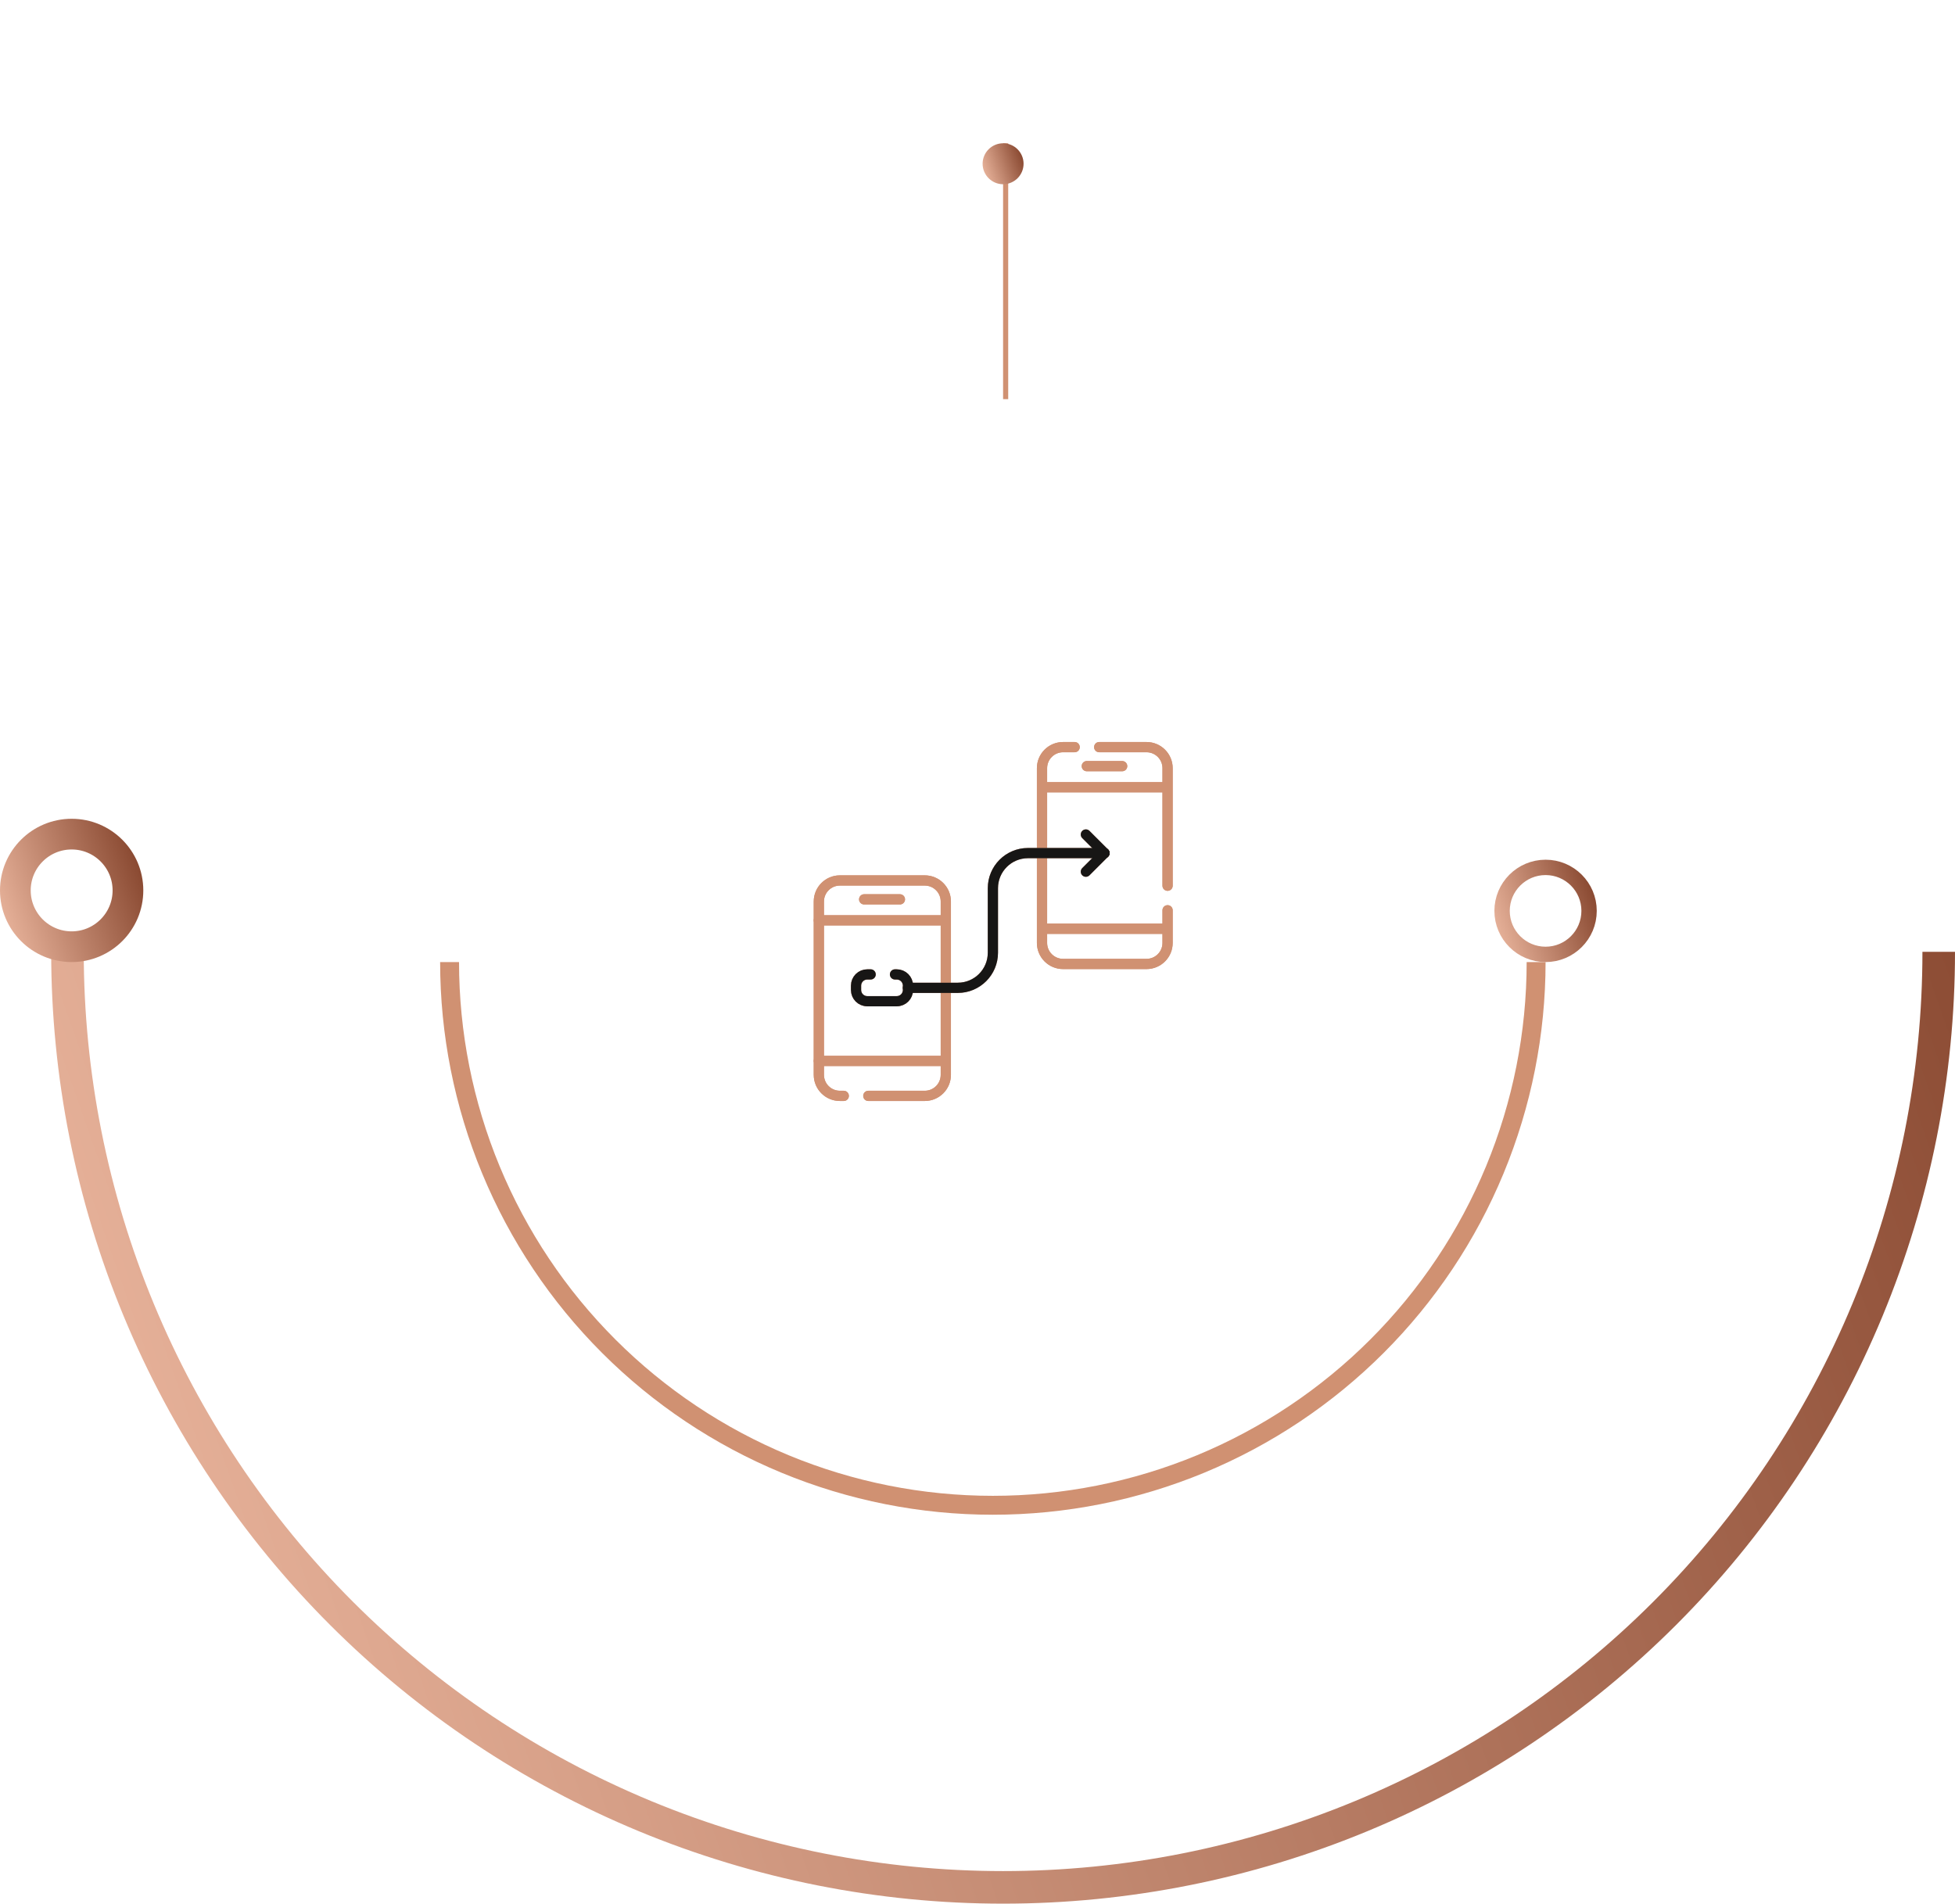 <svg width="191" height="186" viewBox="0 0 191 186" fill="none" xmlns="http://www.w3.org/2000/svg">
<line y1="-0.25" x2="25" y2="-0.25" transform="matrix(-4.37114e-08 -1 -1 4.37114e-08 98 39)" stroke="#D09172" stroke-width="0.5"/>
<circle cx="2" cy="2" r="2" transform="matrix(1 0 0 -1 96 18)" fill="url(#paint0_linear_4606_5)"/>
<g filter="url(#filter0_d_4606_5)">
<circle cx="43" cy="43" r="43" transform="matrix(1 0 0 -1 55 136)" fill="white"/>
</g>
<path d="M151 94C151 101.091 149.603 108.113 146.889 114.665C144.176 121.216 140.198 127.169 135.184 132.184C130.169 137.198 124.216 141.176 117.665 143.889C111.113 146.603 104.091 148 97 148C89.909 148 82.887 146.603 76.335 143.889C69.784 141.176 63.831 137.198 58.816 132.184C53.802 127.169 49.824 121.216 47.111 114.665C44.397 108.113 43 101.091 43 94H44.847C44.847 100.849 46.197 107.63 48.817 113.958C51.438 120.285 55.28 126.035 60.123 130.877C64.965 135.72 70.715 139.562 77.042 142.183C83.37 144.803 90.151 146.152 97 146.152C103.849 146.152 110.63 144.803 116.958 142.183C123.285 139.562 129.035 135.72 133.877 130.877C138.72 126.035 142.562 120.285 145.183 113.958C147.803 107.63 149.152 100.849 149.152 94H151Z" fill="#D09172"/>
<path d="M191 93C191 105.213 188.594 117.306 183.921 128.59C179.247 139.873 172.397 150.125 163.761 158.761C155.125 167.397 144.873 174.247 133.59 178.921C122.306 183.594 110.213 186 98 186C85.787 186 73.694 183.594 62.41 178.921C51.127 174.247 40.875 167.397 32.239 158.761C23.603 150.125 16.753 139.873 12.079 128.59C7.406 117.306 5 105.213 5 93H8.182C8.182 104.795 10.505 116.475 15.019 127.372C19.533 138.269 26.149 148.171 34.489 156.511C42.829 164.851 52.731 171.467 63.628 175.981C74.525 180.495 86.205 182.818 98 182.818C109.795 182.818 121.475 180.495 132.372 175.981C143.269 171.467 153.171 164.851 161.511 156.511C169.851 148.171 176.467 138.269 180.981 127.372C185.495 116.475 187.818 104.795 187.818 93H191Z" fill="url(#paint1_linear_4606_5)"/>
<circle cx="7" cy="7" r="5.5" transform="matrix(1 0 0 -1 0 94)" stroke="url(#paint2_linear_4606_5)" stroke-width="3"/>
<circle cx="5" cy="5" r="4.25" transform="matrix(1 0 0 -1 146 94)" stroke="url(#paint3_linear_4606_5)" stroke-width="1.5"/>
<path d="M82.434 107.075H82.057C80.921 107.075 80 106.154 80 105.018V88.084C80 86.948 80.921 86.027 82.057 86.027H90.348C91.484 86.027 92.405 86.948 92.405 88.084V105.018C92.405 106.154 91.484 107.075 90.348 107.075H84.834" stroke="#D09172" stroke-miterlimit="10" stroke-linecap="round" stroke-linejoin="round"/>
<path d="M92.341 89.922H80.004" stroke="#D09172" stroke-miterlimit="10" stroke-linecap="round" stroke-linejoin="round"/>
<path d="M92.341 103.658H80.004" stroke="#D09172" stroke-miterlimit="10" stroke-linecap="round" stroke-linejoin="round"/>
<path d="M84.427 87.872H87.919" stroke="#D09172" stroke-miterlimit="10" stroke-linecap="round" stroke-linejoin="round"/>
<path d="M107.391 73H112.014C113.15 73 114.071 73.921 114.071 75.057V86.541" stroke="#D09172" stroke-miterlimit="10" stroke-linecap="round" stroke-linejoin="round"/>
<path d="M114.071 88.941V92.129C114.071 93.265 113.15 94.186 112.014 94.186H103.86C102.724 94.186 101.803 93.265 101.803 92.129V75.057C101.803 73.921 102.724 73 103.86 73H104.991" stroke="#D09172" stroke-miterlimit="10" stroke-linecap="round" stroke-linejoin="round"/>
<path d="M114.007 76.921H101.807" stroke="#D09172" stroke-miterlimit="10" stroke-linecap="round" stroke-linejoin="round"/>
<path d="M114.007 90.746H101.807" stroke="#D09172" stroke-miterlimit="10" stroke-linecap="round" stroke-linejoin="round"/>
<path d="M106.18 74.857H109.633" stroke="#D09172" stroke-miterlimit="10" stroke-linecap="round" stroke-linejoin="round"/>
<path d="M87.439 95.207H87.61C88.216 95.207 88.707 95.698 88.707 96.304V96.729C88.707 97.335 88.216 97.826 87.61 97.826H84.731C84.125 97.826 83.634 97.335 83.634 96.729V96.304C83.634 95.698 84.125 95.207 84.731 95.207H85.061" stroke="#D09172" stroke-miterlimit="10" stroke-linecap="round" stroke-linejoin="round"/>
<path d="M107.905 83.353L106.088 81.536" stroke="#D09172" stroke-miterlimit="10" stroke-linecap="round" stroke-linejoin="round"/>
<path d="M107.905 83.353L106.088 85.17" stroke="#D09172" stroke-miterlimit="10" stroke-linecap="round" stroke-linejoin="round"/>
<path d="M88.707 96.517H93.575C95.469 96.517 97.004 94.982 97.004 93.088V86.781C97.004 84.888 98.538 83.353 100.432 83.353H107.905" stroke="#D09172" stroke-miterlimit="10" stroke-linecap="round" stroke-linejoin="round"/>
<path d="M82.434 107.075H82.057C80.921 107.075 80 106.154 80 105.018V88.084C80 86.948 80.921 86.027 82.057 86.027H90.348C91.484 86.027 92.405 86.948 92.405 88.084V105.018C92.405 106.154 91.484 107.075 90.348 107.075H84.834" stroke="#D09172" stroke-miterlimit="10" stroke-linecap="round" stroke-linejoin="round"/>
<path d="M92.341 89.922H80.004" stroke="#D09172" stroke-miterlimit="10" stroke-linecap="round" stroke-linejoin="round"/>
<path d="M92.341 103.658H80.004" stroke="#D09172" stroke-miterlimit="10" stroke-linecap="round" stroke-linejoin="round"/>
<path d="M84.427 87.872H87.919" stroke="#D09172" stroke-miterlimit="10" stroke-linecap="round" stroke-linejoin="round"/>
<path d="M107.391 73H112.014C113.15 73 114.071 73.921 114.071 75.057V86.541" stroke="#D09172" stroke-miterlimit="10" stroke-linecap="round" stroke-linejoin="round"/>
<path d="M114.071 88.941V92.129C114.071 93.265 113.15 94.186 112.014 94.186H103.86C102.724 94.186 101.803 93.265 101.803 92.129V75.057C101.803 73.921 102.724 73 103.86 73H104.991" stroke="#D09172" stroke-miterlimit="10" stroke-linecap="round" stroke-linejoin="round"/>
<path d="M114.007 76.921H101.807" stroke="#D09172" stroke-miterlimit="10" stroke-linecap="round" stroke-linejoin="round"/>
<path d="M114.007 90.746H101.807" stroke="#D09172" stroke-miterlimit="10" stroke-linecap="round" stroke-linejoin="round"/>
<path d="M106.18 74.857H109.633" stroke="#D09172" stroke-miterlimit="10" stroke-linecap="round" stroke-linejoin="round"/>
<path d="M87.439 95.207H87.61C88.216 95.207 88.707 95.698 88.707 96.304V96.729C88.707 97.335 88.216 97.826 87.61 97.826H84.731C84.125 97.826 83.634 97.335 83.634 96.729V96.304C83.634 95.698 84.125 95.207 84.731 95.207H85.061" stroke="#171615" stroke-miterlimit="10" stroke-linecap="round" stroke-linejoin="round"/>
<path d="M107.905 83.353L106.088 81.536" stroke="#171615" stroke-miterlimit="10" stroke-linecap="round" stroke-linejoin="round"/>
<path d="M107.905 83.353L106.088 85.17" stroke="#171615" stroke-miterlimit="10" stroke-linecap="round" stroke-linejoin="round"/>
<path d="M88.707 96.517H93.575C95.469 96.517 97.004 94.982 97.004 93.088V86.781C97.004 84.888 98.538 83.353 100.432 83.353H107.905" stroke="#171615" stroke-miterlimit="10" stroke-linecap="round" stroke-linejoin="round"/>
<defs>
<filter id="filter0_d_4606_5" x="35" y="28" width="138" height="138" filterUnits="userSpaceOnUse" color-interpolation-filters="sRGB">
<feFlood flood-opacity="0" result="BackgroundImageFix"/>
<feColorMatrix in="SourceAlpha" type="matrix" values="0 0 0 0 0 0 0 0 0 0 0 0 0 0 0 0 0 0 127 0" result="hardAlpha"/>
<feOffset dx="6" dy="4"/>
<feGaussianBlur stdDeviation="13"/>
<feComposite in2="hardAlpha" operator="out"/>
<feColorMatrix type="matrix" values="0 0 0 0 0 0 0 0 0 0 0 0 0 0 0 0 0 0 0.25 0"/>
<feBlend mode="normal" in2="BackgroundImageFix" result="effect1_dropShadow_4606_5"/>
<feBlend mode="normal" in="SourceGraphic" in2="effect1_dropShadow_4606_5" result="shape"/>
</filter>
<linearGradient id="paint0_linear_4606_5" x1="4.02442e-08" y1="0.236" x2="4.738" y2="1.901" gradientUnits="userSpaceOnUse">
<stop stop-color="#EFBBA3"/>
<stop offset="1" stop-color="#7E3C24"/>
</linearGradient>
<linearGradient id="paint1_linear_4606_5" x1="5" y1="175.009" x2="225.295" y2="97.6" gradientUnits="userSpaceOnUse">
<stop stop-color="#EFBBA3"/>
<stop offset="1" stop-color="#7E3C24"/>
</linearGradient>
<linearGradient id="paint2_linear_4606_5" x1="1.40855e-07" y1="0.827" x2="16.581" y2="6.654" gradientUnits="userSpaceOnUse">
<stop stop-color="#EFBBA3"/>
<stop offset="1" stop-color="#7E3C24"/>
</linearGradient>
<linearGradient id="paint3_linear_4606_5" x1="1.00611e-07" y1="0.591" x2="11.844" y2="4.753" gradientUnits="userSpaceOnUse">
<stop stop-color="#EFBBA3"/>
<stop offset="1" stop-color="#7E3C24"/>
</linearGradient>
</defs>
</svg>
